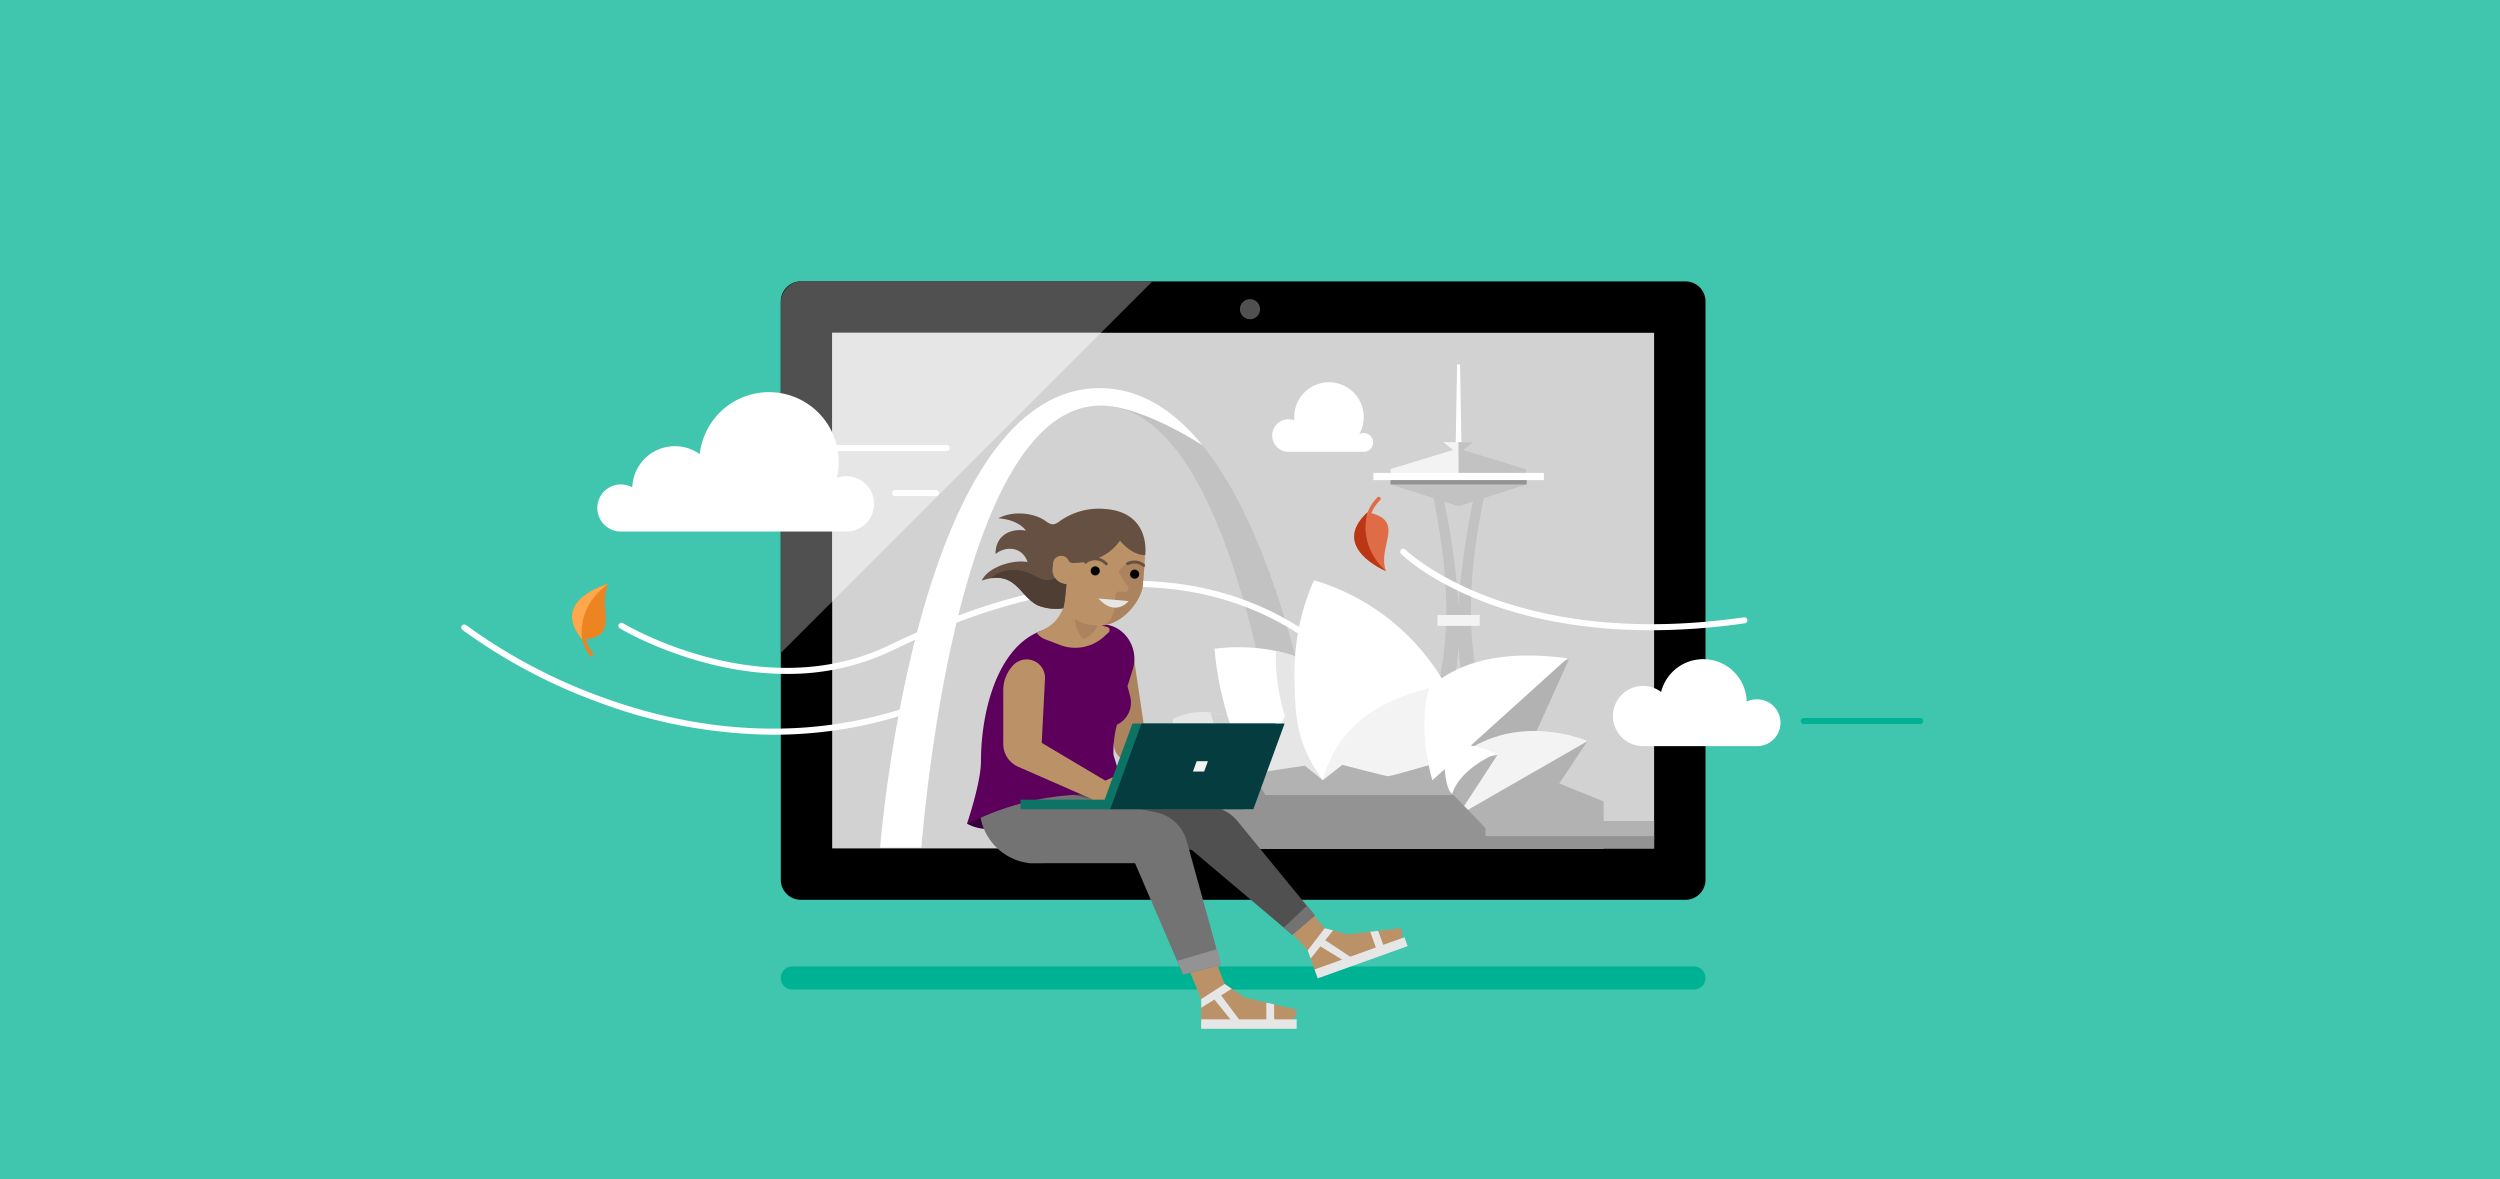 <svg xmlns="http://www.w3.org/2000/svg" viewBox="0 0 636 300"><title>MSC17-consumer-001</title><path d="M636,300H0V0H636Z" fill="#40c5af"/><path d="M430.946,251.733H201.567a2.936,2.936,0,1,1,0-5.872H430.946a2.936,2.936,0,0,1,0,5.872" fill="#00b294"/><path d="M428.777,228.912H203.736a5.1,5.1,0,0,1-5.1-5.105V76.689a5.1,5.1,0,0,1,5.1-5.1H428.777a5.1,5.1,0,0,1,5.105,5.1V223.807a5.106,5.106,0,0,1-5.105,5.105"/><path d="M198.631,166.118l94.606-94.606H204.169a5.537,5.537,0,0,0-5.538,5.538Z" fill="#505050"/><rect x="211.708" y="84.662" width="209.097" height="131.173" fill="#d2d2d2"/><polygon points="280.088 84.662 211.708 84.662 211.708 153.042 280.088 84.662" fill="#e6e6e6"/><path d="M320.556,78.656A2.556,2.556,0,1,1,318,76.1a2.556,2.556,0,0,1,2.556,2.556" fill="#505050"/><path d="M279.766,100.435l.269,2.746c34.031,0,45.771,91.1,48.054,112.443H338.67s-7.527-72.816-33.724-103.5c-8.221-6.551-15.315-11.69-25.18-11.69" fill="#c2c2c2"/><polygon points="371.913 119.475 370.221 119.475 370.683 92.72 371.451 92.72 371.913 119.475" fill="#fff"/><polygon points="387.188 189.84 371.067 192.946 354.945 189.84 354.945 187.416 371.067 184.82 387.188 187.416 387.188 189.84" fill="#e6e6e6"/><polygon points="387.188 189.84 371.067 192.946 354.945 189.84 354.945 188.71 371.067 188.883 387.188 188.71 387.188 189.84" fill="#d2d2d2"/><rect x="354.628" y="187.415" width="32.875" height="2.425" fill="#939393"/><polygon points="372.3 114.511 374.999 112.479 367.135 112.479 369.701 114.46 353.755 119.325 353.755 121.462 371.05 125.432 388.379 121.462 388.379 119.325 372.3 114.511" fill="#f3f3f3"/><polygon points="372.339 114.482 374.999 112.479 371.018 112.479 371.018 115.477 371.05 115.453 371.05 125.431 388.379 121.461 388.379 119.324 372.339 114.482" fill="#c2c2c2"/><path d="M376.807,130.088l.648-3.356,10.923-3.49v-1.78H353.754v1.78l10.926,3.5.646,3.348c.078.409.155.817.228,1.226,2.923,16.231,3.91,33.271-1.513,49.28l-9.412,26.064h5.609l7.585-25.25a65.274,65.274,0,0,0,3.231-17.275,65.061,65.061,0,0,0,3.223,17.275l7.267,25.25h5.643l-9.094-26.064c-5.422-16.009-4.436-33.049-1.514-49.28q.109-.613.228-1.226m-2.725.777a186.411,186.411,0,0,0-3.023,23.29,184.718,184.718,0,0,0-3.008-23.29c-.075-.42-.154-.838-.234-1.257l-.383-1.986,3.616,1.158,3.651-1.168-.384,2c-.081.419-.16.837-.235,1.257" fill="#c2c2c2"/><rect x="349.386" y="120.302" width="43.361" height="1.845" fill="#fff"/><rect x="365.685" y="156.453" width="10.764" height="2.768" fill="#f3f3f3"/><rect x="353.755" y="122.146" width="34.624" height="1.095" fill="#939393"/><polygon points="407.958 208.858 407.958 203.889 396.678 199.305 403.851 188.514 390.581 196.159 371.847 182.92 307.724 189.483 303.879 197.732 299.352 197.732 299.352 215.9 407.958 215.9 407.958 213.449 420.804 213.449 420.804 208.858 407.958 208.858" fill="#b2b2b2"/><polygon points="303.047 199.516 305.333 197.469 314.708 196.191 320.298 199.516 316.348 184.599 308.971 187.28 303.047 195.199 303.047 199.516" fill="#d2d2d2"/><polygon points="320.298 199.516 322.532 196.191 331.938 194.783 336.494 198.495 334.016 175.869 329.752 175.043 320.298 181.134 320.298 199.516" fill="#e6e6e6"/><path d="M336.494,198.5l5-3.921s11.017,2.876,11.64,2.893,10.634-2.893,10.634-2.893l.92.766,3.359-19.472-5.3-3.741s-15.437.831-17.1,2.078-8.777,16.119-8.777,16.119Z" fill="#f3f3f3"/><polygon points="399.135 167.751 389.927 188.132 373.474 190.751 373.474 177.74 399.135 167.751" fill="#b2b2b2"/><path d="M298.37,182.989s7.794-5.353,20.266,2.129c-5.3-.623-12.16,6.973-15.589,14.4-4.677-5.439-4.677-16.527-4.677-16.527" fill="#e6e6e6"/><path d="M310.565,188.893c2.686-2.512,5.553-4.07,8.07-3.774a26.453,26.453,0,0,0-10.626-3.855,50.676,50.676,0,0,0,2.556,7.629" fill="#d2d2d2"/><path d="M334.848,169.53s-9.353-6.5-25.877-4.5c1.87,21.646,11.327,34.485,11.327,34.485s6.132-21.257,14.55-29.986" fill="#fff"/><path d="M326.9,182.1c2.244-4.762,4.95-9.461,7.949-12.57a30.541,30.541,0,0,0-10.264-3.92A49.305,49.305,0,0,0,326.9,182.1" fill="#e6e6e6"/><path d="M372.766,206.422s-2.482-9.831.708-15.671c14.374-9.27,30.377-2.237,30.377-2.237Z" fill="#f3f3f3"/><polygon points="380.945 192.057 372.473 205.039 369.805 202.266 370.182 199.823 371.846 193.536 380.945 192.057" fill="#b2b2b2"/><polygon points="420.805 212.71 377.917 212.71 377.917 210.695 369.805 202.265 333.916 202.265 321.909 202.265 320.298 199.516 293.694 199.516 293.694 210.728 293.694 212.71 278 212.71 278 215.855 293.694 215.855 293.694 215.943 377.917 215.943 377.917 215.855 420.805 215.855 420.805 212.71" fill="#939393"/><path d="M398.75,167.462c-14.469-1.877-24.667.14-31.99,5.087a56.985,56.985,0,0,0-32.47-24.927,56.569,56.569,0,0,0-3.805,11.891c-18.031-11.412-45.864-18.132-86.7-2.919,6.826-27.452,18.084-53.413,36.25-53.413.436,0,.883.022,1.333.055.157.012.314.024.47.039,10.364.993,23.864,9.884,24.087,10.031-7.191-8.867-15.828-14.56-26.157-14.56-24.4,0-38.533,31.73-46.482,62.126-2.291,1.012-4.615,2.082-6.982,3.228-32.369,15.68-67.439-5.321-67.789-5.535a.769.769,0,1,0-.8,1.312c.26.159,19.288,11.565,42.406,11.565a61.061,61.061,0,0,0,26.857-5.957q2.949-1.43,5.819-2.712c-1.545,6.088-2.84,12.091-3.926,17.748-30.457,9.468-58.586,3.3-76.926-3.621a138.651,138.651,0,0,1-33.353-17.866.769.769,0,1,0-.951,1.209,140.222,140.222,0,0,0,33.713,18.079,129.325,129.325,0,0,0,45.333,8.588,109.6,109.6,0,0,0,31.86-4.67c-3.513,18.83-4.643,33.384-4.643,33.384h10.487c.83-9.7,3.306-33.8,8.953-57.219,41.193-15.62,69.007-8.749,86.837,2.738a57.191,57.191,0,0,0-.841,9.725c0,12.207.611,18.364,7.158,27.628,3.661-13,12.693-19.665,27.086-23.467-3.136,10.642.813,23.467.813,23.467l3.156-2.851c.191,2.646.685,5.381,1.871,6.332,2.144-6.7,11.14-10.208,11.14-10.208a23.414,23.414,0,0,0-6.38-2.113Z" fill="#fff"/><path d="M154.825,148.554s-15.175,3.915-6.725,14.153c10.192-.579,3.529-8.2,6.725-14.153" fill="#ed8422"/><path d="M148.339,160.163s-1.434,2.123,1.69,6.642a.494.494,0,0,0,.659.138l.012-.007a.489.489,0,0,0,.134-.712c-.717-.953-2.39-3.534-1.8-6.218-.917-1.236-.692.157-.692.157" fill="#ed8422"/><path d="M148.1,162.708c-1.178-9.533,6.725-14.153,6.725-14.153s-15.175,3.913-6.725,14.153" fill="#fda84c"/><path d="M420.03,160.334c-19.087,0-33.266-3.633-42.665-7.26-14.107-5.444-20.649-11.888-20.921-12.16a.769.769,0,0,1,1.087-1.088c.26.259,26.633,25.772,86.136,17.217a.769.769,0,0,1,.219,1.523,167.642,167.642,0,0,1-23.856,1.768" fill="#fff"/><path d="M348.877,130.546a10.126,10.126,0,0,1,2.235-3.322.489.489,0,0,0-.033-.723l-.01-.009a.5.5,0,0,0-.673.044,11.135,11.135,0,0,0-2.465,3.791l-.019,0c-9.8,8.955,4.675,14.956,4.675,14.956-2.25-6.121,4.816-12.5-3.71-14.732" fill="#df6c47"/><path d="M347.912,130.323c-2.5,9.273,4.675,14.956,4.675,14.956s-14.476-6-4.675-14.956" fill="#ba3615"/><path d="M238.112,126.2H227.728a.769.769,0,1,1,0-1.538h10.384a.769.769,0,1,1,0,1.538" fill="#fff"/><path d="M488.5,184.2H458.882a.769.769,0,1,1,0-1.538H488.5a.769.769,0,1,1,0,1.538" fill="#00b294"/><path d="M270.15,141.4h0a2.062,2.062,0,0,0-2.227,1.886l-.123,1.48a3.534,3.534,0,0,0,3.23,3.815l.386.031.611-4.9a2.063,2.063,0,0,0-1.877-2.312" fill="#bb9167"/><path d="M324.982,233.312l7.7,8.477,2.141,5.974,19.63-7.034a3.443,3.443,0,0,0,2.079-4.4l-.071-.2-13.571,1.561-5.877-1.537-6.657-7.693Z" fill="#bb9167"/><polygon points="357.287 238.435 351.896 240.366 350.618 236.8 348.583 237.034 350.018 241.039 343.48 243.383 337.142 239.193 339.12 236.703 337.012 236.152 332.681 241.789 333.427 243.871 335.901 240.756 341.408 244.125 334.416 246.63 335.228 248.896 358.099 240.7 357.287 238.435" fill="#e6e6e6"/><path d="M281.81,202.927l26.026,2.282a10.169,10.169,0,0,1,6.976,3.685l19.669,24-5.744,4.9-25.6-21.614-30.792-1.254L259.631,208.4l4.343-12.114Z" fill="#505050"/><polygon points="328.737 237.794 334.481 232.899 332.464 230.438 326.602 235.991 328.737 237.794" fill="#737373"/><path d="M301.189,243.593l4.388,10.577v6.346h20.641a3.654,3.654,0,0,0,3.654-3.654l-13.3-3.109-5.015-3.43-3.671-9.487Z" fill="#bb9167"/><polygon points="324.146 259.312 324.146 255.524 322.151 255.057 322.151 259.312 315.205 259.312 310.652 253.231 313.354 251.553 311.556 250.323 305.577 254.169 305.577 256.381 308.957 254.282 313.004 259.312 305.577 259.312 305.577 261.719 329.872 261.719 329.872 259.312 324.146 259.312" fill="#e6e6e6"/><path d="M246,209.554a11.463,11.463,0,0,0,5.769,1.346c3.654,0,3.462-9.615,3.462-9.615Z" fill="#380038"/><path d="M248.672,202.087l.663,5.122a14.31,14.31,0,0,0,12.708,12.4l26.709-.019,12.21,28.362,9.633-2.5-8.7-31.512a10.19,10.19,0,0,0-7.586-7.23l-21.987-4.62Z" fill="#737373"/><path d="M288.364,166.76l3.206,21.584,18.816,8.67-2.5,3.109-21.435-6.578a4.315,4.315,0,0,1-2.987-3.4l-4-23.389Z" fill="#ab845f"/><path d="M280.129,158.794l-10.911.808c-14.5.909-19.663,20.107-19.663,34.055,0,5.513-3.558,15.9-3.558,15.9l3.991-1.741a68.625,68.625,0,0,1,27.444-5.726h8.932l-3.1-10.033a27.233,27.233,0,0,1,.879-7.694,6.214,6.214,0,0,0,3.372-7.192l-.683-2.618,1.342-4.271c1.724-5.57-2.212-11.485-8.042-11.485" fill="#5c005c"/><path d="M286.446,196.221l-5.256,2.372-16.173-9.616.831-16.306a4.679,4.679,0,0,0-8.043-3.485,9.214,9.214,0,0,0-2.577,6.391v13.677a6.344,6.344,0,0,0,3.8,5.811l18.884,8.278v1.308h11.365v-7.244Z" fill="#bb9167"/><polygon points="288.077 184.074 281.017 203.433 259.632 203.433 259.632 205.869 280.129 205.869 282.436 205.869 316.539 205.869 324.487 184.074 288.077 184.074" fill="#0d7364"/><polygon points="326.795 184.074 290.385 184.074 282.436 205.868 318.847 205.868 326.795 184.074" fill="#043c40"/><polygon points="307.291 193.657 304.437 193.657 303.478 196.286 306.332 196.286 307.291 193.657" fill="#f3f3f3"/><polygon points="310.595 245.449 300.962 247.949 299.458 244.458 309.74 241.415 310.595 245.449" fill="#939393"/><path d="M281,130.637h0a11.2,11.2,0,0,0-12.09,10.237l-.5,6.067a11.635,11.635,0,0,0,2.169,7.717l-.781,1.444a9.266,9.266,0,0,1-3.939,3.845l-2.131,1.023a4.768,4.768,0,0,0,1.837,1.541l4.1,1.569a10.861,10.861,0,0,0,11.218-2.139l1.13-1.036a.824.824,0,0,0-.354-1.406l-1.443-.368a8.762,8.762,0,0,0,2.852-.7h.069l-.027-.016c4.155-1.765,7.27-6.371,7.605-9.4l.523-6.292A11.2,11.2,0,0,0,281,130.637" fill="#bb9167"/><path d="M279.074,159.121a10.146,10.146,0,0,1-5.626-1.69,7.514,7.514,0,0,0,2.2,5.147,6.739,6.739,0,0,0,3.614-3.443l.007-.011c-.067,0-.132,0-.2,0" fill="#ab845f"/><path d="M291.134,143.944l-1.807-.878a4.516,4.516,0,0,0-4.789,2.565l2.4,3.646a.866.866,0,0,1-.8,1.339l-1.115-.138a1.154,1.154,0,0,0-1.292,1.049l-.274,3.306a5.373,5.373,0,0,1-2.721,4.232c5.3-.68,9.58-6.467,9.977-10.046Z" fill="#ab845f"/><path d="M279.779,145.328a1.154,1.154,0,1,1-1.054-1.245,1.155,1.155,0,0,1,1.054,1.245"/><path d="M289.8,146.16a1.154,1.154,0,1,1-1.055-1.245,1.154,1.154,0,0,1,1.055,1.245"/><path d="M270.15,141.4h0a2.062,2.062,0,0,0-2.227,1.886l-.123,1.48a3.534,3.534,0,0,0,3.23,3.815l.386.031.611-4.9a2.063,2.063,0,0,0-1.877-2.312" fill="#bb9167"/><path d="M290.929,144.207a.387.387,0,0,1-.23-.076,3.316,3.316,0,0,0-3.668-.38.385.385,0,0,1-.344-.688,4.1,4.1,0,0,1,4.472.452.384.384,0,0,1-.23.692" fill="#665042"/><path d="M287.1,152.918s-3.281,4.167-7.674-.666Z" fill="#e6e6e6"/><path d="M281.46,129.515a17.177,17.177,0,0,0-12.238,3.34c-1.157.756-1.837.681-3.026-.169v.013c-2.853-2.221-8.381-2.9-12.216-.851,3.833.317,6.016,1.762,7.012,3.131-3.456-.608-7.728.85-7.735,5.96,2.763-2.236,6.978-1.71,8.152,2.066-3.4-.746-10.022,1.136-11.64,4.7,8.639-2.949,9.512,3.974,14.24,6.3a12.559,12.559,0,0,0,6.506.732,52.958,52.958,0,0,0,.824-6.13l-.309-.026a3.534,3.534,0,0,1-3.23-3.814l.123-1.48a2.064,2.064,0,0,1,2.228-1.886,2.041,2.041,0,0,1,1.582.988l0-.009c.02.044.044.081.065.124.011.02.022.04.032.062a1.091,1.091,0,0,0,.949.661,18.088,18.088,0,0,0,3-.23.381.381,0,0,0,.088.255.387.387,0,0,0,.543.044,3.448,3.448,0,0,1,4.754.423.385.385,0,0,0,.531-.557,4.887,4.887,0,0,0-2.162-1.267,12.255,12.255,0,0,0,5.392-4.371s2.815,3.707,6.432,3.718c.477-5.749-2.215-11.087-9.9-11.725" fill="#665042"/><path d="M270.884,152.672l.361-4.075-.216-.017a3.519,3.519,0,0,1-2.692-1.653c-.652.617-2.192,1.317-5.369-.54-4.105-2.4-9.038-1.345-10.791.716,6.445-.976,7.585,4.815,11.831,6.9a12.549,12.549,0,0,0,6.506.731c.134-.542.258-1.276.37-2.062" fill="#4f3e33"/><path d="M446.921,177.906a5.932,5.932,0,0,0-2.56.577,11.061,11.061,0,0,0-21.779-2.45,7.658,7.658,0,1,0-4.593,13.786h28.932a5.957,5.957,0,1,0,0-11.913" fill="#fff"/><path d="M240.805,113.209H212.838a17.728,17.728,0,0,0-34.823,2.331,10.854,10.854,0,0,0-17.168,8.445,5.993,5.993,0,1,0-2.9,11.24H215.32a7.042,7.042,0,1,0-2.433-13.652,17.79,17.79,0,0,0,.264-6.826h27.654a.769.769,0,1,0,0-1.538" fill="#fff"/><path d="M346.942,110.162a2.378,2.378,0,0,0-1.15.295,8.846,8.846,0,1,0-16.543-4.359c0,.284.015.567.041.844a4.141,4.141,0,1,0-1.5,8h19.147a2.391,2.391,0,1,0,0-4.782" fill="#fff"/></svg>